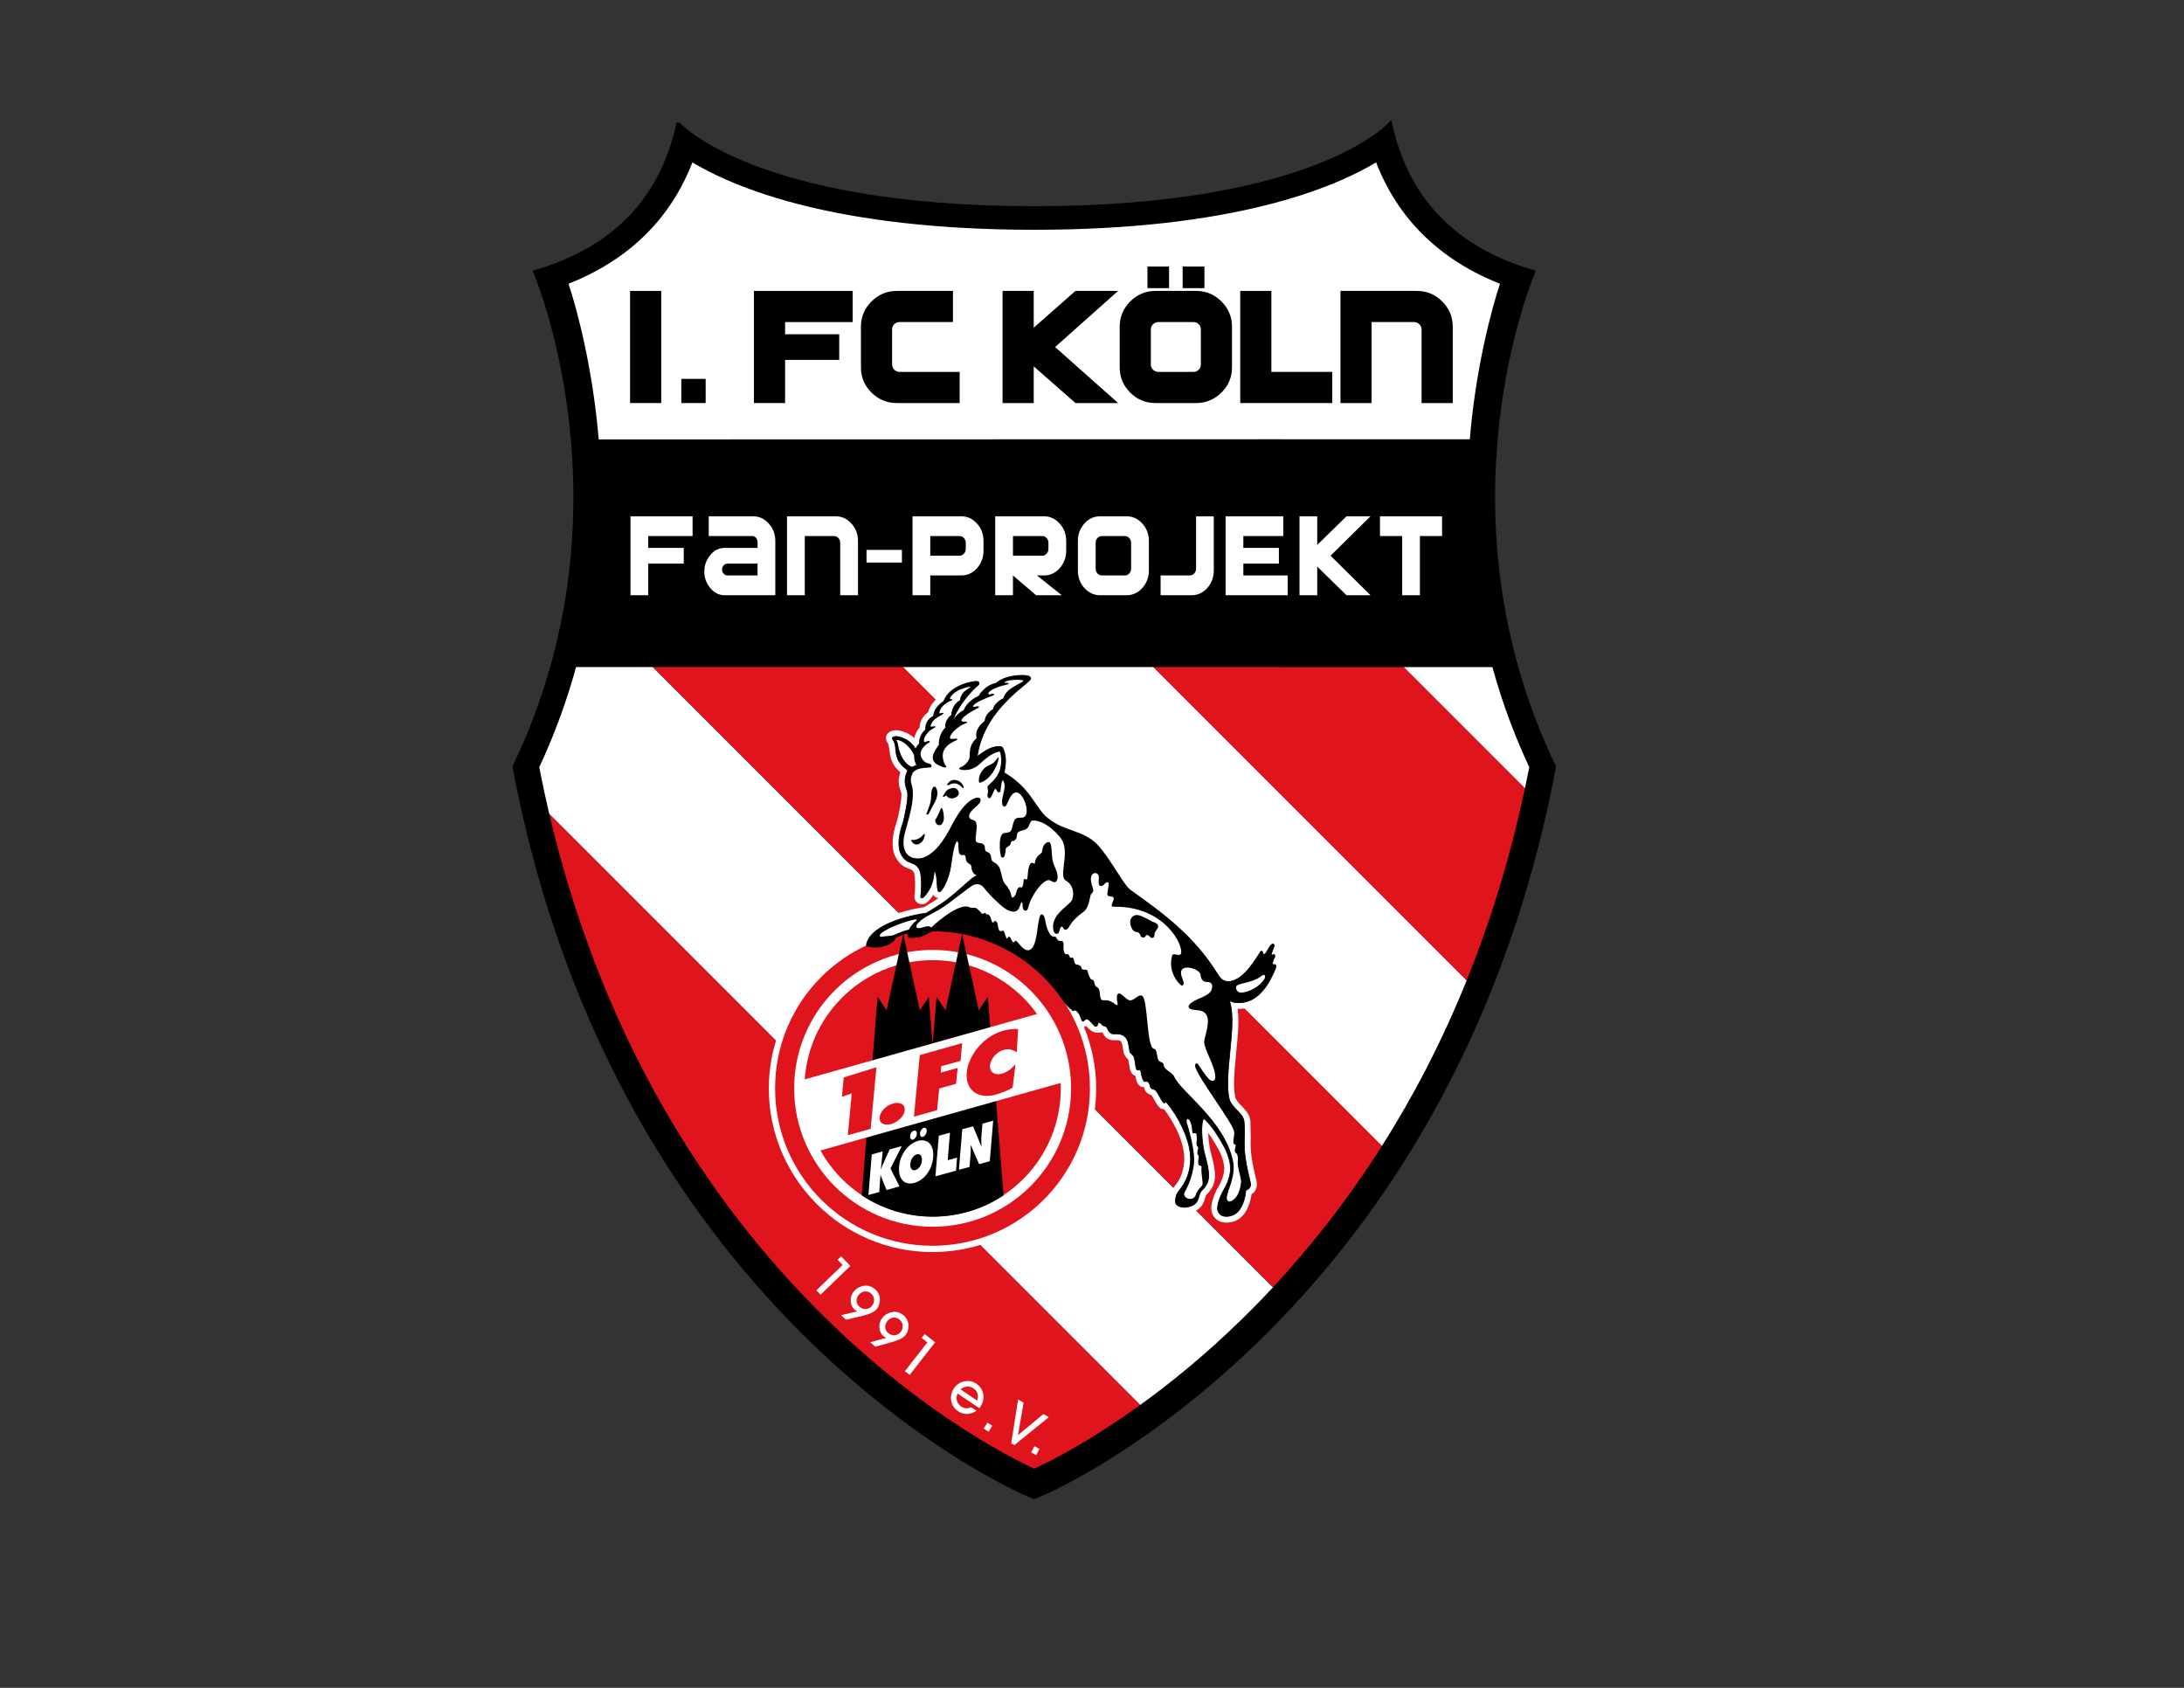 <?xml version="1.0" encoding="UTF-8" standalone="no"?>
<svg
   xmlns:dc="http://purl.org/dc/elements/1.1/"
   xmlns:cc="http://creativecommons.org/ns#"
   xmlns:rdf="http://www.w3.org/1999/02/22-rdf-syntax-ns#"
   xmlns:svg="http://www.w3.org/2000/svg"
   xmlns="http://www.w3.org/2000/svg"
   xmlns:sodipodi="http://sodipodi.sourceforge.net/DTD/sodipodi-0.dtd"
   xmlns:inkscape="http://www.inkscape.org/namespaces/inkscape"
   version="1.1"
   id="Layer_1"
   x="0px"
   y="0px"
   width="792px"
   height="612px"
   viewBox="0 0 792 612"
   enable-background="new 0 0 792 612"
   xml:space="preserve"
   sodipodi:docname="1fckolnfan.svg"
   inkscape:version="1.0.1 (3bc2e813f5, 2020-09-07)"><rect x="0" y="0" width="792" height="612" fill="#333333" stroke="none"/><defs
   id="defs171" /><sodipodi:namedview
   pagecolor="#ffffff"
   bordercolor="#666666"
   borderopacity="1"
   objecttolerance="10"
   gridtolerance="10"
   guidetolerance="10"
   inkscape:pageopacity="0"
   inkscape:pageshadow="2"
   inkscape:window-width="1920"
   inkscape:window-height="1017"
   id="namedview169"
   showgrid="false"
   inkscape:zoom="1.3358586"
   inkscape:cx="396"
   inkscape:cy="306"
   inkscape:window-x="-8"
   inkscape:window-y="-8"
   inkscape:window-maximized="1"
   inkscape:current-layer="Layer_1" />


















































































<g
   id="g258"
   transform="matrix(2.331,0,0,2.331,-543.881,-420.74)"><path
     d="m 394.224,212.894 c 43.715,0 55.367,-13.062 55.367,-13.062 2.597,11.75 10.008,19.412 22.234,22.993 0,0 -15.971,37.022 3.239,76.952 -16.3,86.559 -80.083,113.555 -80.841,113.555 -0.757,0 -64.54,-26.996 -80.84,-113.555 19.212,-39.93 3.238,-76.952 3.238,-76.952 12.227,-3.581 19.637,-11.243 22.234,-22.993 10e-4,0 11.654,13.062 55.369,13.062"
     id="path2" /><path
     fill="none"
     stroke="#000000"
     stroke-width="0.648"
     stroke-miterlimit="3.864"
     d="m 394.224,212.894 c 43.715,0 55.367,-13.062 55.367,-13.062 2.597,11.75 10.008,19.412 22.234,22.993 0,0 -15.971,37.022 3.239,76.952 -16.3,86.559 -80.083,113.555 -80.841,113.555 -0.757,0 -64.54,-26.996 -80.84,-113.555 19.212,-39.93 3.238,-76.952 3.238,-76.952 12.227,-3.581 19.637,-11.243 22.234,-22.993 10e-4,0 11.654,13.062 55.369,13.062 z"
     id="path4" /><path
     fill="#df141d"
     d="m 394.224,408.949 c -0.389,-0.178 -0.862,-0.398 -1.402,-0.666 -1.775,-0.869 -4.293,-2.21 -7.338,-4.074 -6.145,-3.764 -14.474,-9.683 -23.293,-18.25 C 345.769,370 327.623,344.813 318.767,307.078 l 91.953,91.955 c -2.832,2.045 -5.448,3.762 -7.756,5.176 -3.045,1.864 -5.561,3.205 -7.334,4.074 -0.543,0.268 -1.014,0.488 -1.406,0.666"
     id="path6" /><path
     fill="#ffffff"
     d="m 318.767,307.078 c -0.555,-2.362 -1.072,-4.775 -1.549,-7.235 4.061,-8.716 6.527,-17.278 7.891,-25.365 l 106.26,106.261 c -1.717,1.84 -3.424,3.58 -5.111,5.221 -5.506,5.354 -10.822,9.67 -15.537,13.074 z"
     id="path8" /><path
     fill="#df141d"
     d="m 325.108,274.478 c 2.713,-16.089 1.063,-30.28 -1.063,-40.002 l 124.271,124.271 c -5.421,8.553 -11.222,15.838 -16.949,21.992 z"
     id="path10" /><path
     fill="#ffffff"
     d="m 324.046,234.476 c -0.907,-4.151 -1.9,-7.487 -2.677,-9.81 7.778,-3.012 13.603,-7.854 17.333,-14.474 l 122.799,122.801 c -3.889,9.639 -8.389,18.191 -13.184,25.753 z"
     id="path12" /><path
     fill="#df141d"
     d="m 338.702,210.192 c 0.829,-1.474 1.555,-3.034 2.175,-4.679 6.094,3.713 18.771,9.055 42.431,10.341 l 87.257,87.259 c -2.323,10.955 -5.428,20.891 -9.063,29.88 z"
     id="path14" /><path
     fill="#ffffff"
     d="m 383.308,215.854 c 3.407,0.187 7.041,0.288 10.916,0.288 10.487,0 19.209,-0.74 26.424,-1.885 l 41.293,41.292 c -0.229,12.925 1.861,28.355 9.293,44.293 -0.213,1.101 -0.438,2.19 -0.669,3.271 z"
     id="path16" /><path
     fill="#e43e30"
     d="m 420.647,214.258 c 13.982,-2.217 22.329,-5.942 26.924,-8.744 3.408,9.052 10,15.471 19.51,19.152 -1.839,5.495 -4.889,16.676 -5.141,30.884 z"
     id="path18" /><path
     fill="#ffffff"
     d="m 467.081,224.443 c -1.535,4.582 -3.91,13.765 -4.8,24.715 0.915,-0.008 -42.567,-0.015 -136.11,0.016 -0.895,-10.975 -3.271,-20.152 -4.802,-24.73 9.509,-3.685 16.101,-10.102 19.508,-19.158 6.971,4.249 22.563,10.63 53.347,10.63 30.787,0 46.381,-6.381 53.348,-10.63 3.407,9.056 9.999,15.473 19.509,19.157"
     id="path20" /><path
     fill="none"
     stroke="#000000"
     stroke-width="0.648"
     stroke-miterlimit="3.864"
     d="m 467.081,224.443 c -1.535,4.582 -3.91,13.765 -4.8,24.715 0.915,-0.008 -42.567,-0.015 -136.11,0.016 -0.895,-10.975 -3.271,-20.152 -4.802,-24.73 9.509,-3.685 16.101,-10.102 19.508,-19.158 6.971,4.249 22.563,10.63 53.347,10.63 30.787,0 46.381,-6.381 53.348,-10.63 3.407,9.056 9.999,15.473 19.509,19.157 z"
     id="path22" /><path
     d="m 321.888,284.256 c 2.181,-14.38 4.975,-23.637 4.283,-35.076 87.781,0 135.168,-0.011 136.11,-0.021 -0.695,11.45 1.451,20.723 3.636,35.123 14.992,-0.014 -32.87,-0.026 -144.029,-0.026"
     id="path24" /><line
     fill="none"
     stroke="#000000"
     stroke-width="4.848"
     stroke-miterlimit="3.864"
     x1="333.771"
     y1="243.193"
     x2="333.771"
     y2="225.75"
     id="line26" /><line
     fill="none"
     stroke="#000000"
     stroke-width="3.787"
     stroke-miterlimit="3.864"
     x1="341.211"
     y1="243.193"
     x2="341.211"
     y2="239.434"
     id="line28" /><polygon
     fill-rule="evenodd"
     clip-rule="evenodd"
     points="355.464,232.489 363.882,232.489 363.882,236.479 355.464,236.479 355.464,243.193 350.616,243.193 350.616,225.75 365.979,225.75 365.979,230.596 355.464,230.596 "
     id="polygon30" /><path
     fill-rule="evenodd"
     clip-rule="evenodd"
     d="m 382.624,243.193 h -9.775 c -1.531,0 -2.852,-0.543 -3.947,-1.629 -1.093,-1.092 -1.639,-2.401 -1.639,-3.93 v -6.313 c 0,-1.519 0.546,-2.832 1.639,-3.931 1.096,-1.094 2.416,-1.641 3.947,-1.641 h 8.729 v 4.846 h -8.31 c -0.318,0 -0.594,0.111 -0.818,0.333 -0.227,0.222 -0.34,0.491 -0.34,0.81 v 5.453 c 0,0.164 0.029,0.316 0.093,0.455 0.063,0.138 0.144,0.26 0.247,0.363 0.101,0.102 0.221,0.184 0.362,0.244 0.142,0.062 0.291,0.094 0.456,0.094 h 9.355 v 4.846 z"
     id="path32" /><polygon
     fill-rule="evenodd"
     clip-rule="evenodd"
     points="394.144,237.486 394.144,243.193 389.296,243.193 389.296,225.75 394.144,225.75 394.144,231.469 400.639,225.75 407.272,225.75 397.472,234.479 407.272,243.193 400.639,243.193 "
     id="polygon34" /><path
     fill-rule="evenodd"
     clip-rule="evenodd"
     d="m 424.989,237.635 c 0,1.528 -0.546,2.838 -1.643,3.93 -1.101,1.086 -2.414,1.629 -3.937,1.629 h -6.319 c -1.535,0 -2.848,-0.543 -3.941,-1.629 -1.086,-1.092 -1.631,-2.401 -1.631,-3.93 v -6.313 c 0,-1.519 0.545,-2.832 1.631,-3.931 1.094,-1.094 2.406,-1.641 3.941,-1.641 h 6.319 c 1.53,0 2.845,0.547 3.937,1.641 1.097,1.089 1.643,2.402 1.643,3.931 z"
     id="path36" /><path
     fill-rule="evenodd"
     clip-rule="evenodd"
     fill="#ffffff"
     d="m 420.142,237.191 v -5.453 c 0,-0.318 -0.109,-0.588 -0.333,-0.81 -0.22,-0.222 -0.491,-0.333 -0.812,-0.333 h -5.473 c -0.32,0 -0.592,0.111 -0.818,0.333 -0.225,0.222 -0.342,0.491 -0.342,0.81 v 5.453 c 0,0.164 0.034,0.316 0.094,0.455 0.063,0.138 0.145,0.26 0.248,0.363 0.102,0.102 0.225,0.184 0.363,0.244 0.139,0.062 0.291,0.094 0.455,0.094 h 5.473 c 0.32,0 0.592,-0.114 0.812,-0.338 0.223,-0.227 0.333,-0.499 0.333,-0.818"
     id="path38" /><line
     fill="none"
     stroke="#000000"
     stroke-width="3.384"
     stroke-miterlimit="3.864"
     x1="419.007"
     y1="225.32"
     x2="419.007"
     y2="221.961"
     id="line40" /><line
     fill="none"
     stroke="#000000"
     stroke-width="3.358"
     stroke-miterlimit="3.864"
     x1="413.517"
     y1="225.32"
     x2="413.517"
     y2="221.961"
     id="line42" /><polygon
     fill-rule="evenodd"
     clip-rule="evenodd"
     points="426.27,225.75 431.115,225.75 431.115,238.348 440.583,238.348 440.583,243.193 426.27,243.193 "
     id="polygon44" /><path
     fill-rule="evenodd"
     clip-rule="evenodd"
     d="m 459.333,243.193 h -4.85 v -11.45 c 0,-0.147 -0.029,-0.291 -0.088,-0.433 -0.063,-0.139 -0.148,-0.264 -0.256,-0.369 -0.107,-0.107 -0.229,-0.191 -0.369,-0.254 -0.139,-0.061 -0.282,-0.092 -0.43,-0.092 h -6.631 v 12.598 h -4.845 V 225.75 h 11.889 c 1.53,0 2.843,0.547 3.938,1.641 1.093,1.089 1.641,2.402 1.641,3.931 v 11.871 z"
     id="path46" /><polygon
     fill-rule="evenodd"
     clip-rule="evenodd"
     fill="#ffffff"
     points="334.171,265.725 339.696,265.725 339.696,268.17 334.171,268.17 334.171,273.086 331.409,273.086 331.409,260.809 341.071,260.809 341.071,263.881 334.171,263.881 "
     id="polygon48" /><path
     fill-rule="evenodd"
     clip-rule="evenodd"
     fill="#ffffff"
     d="m 353.94,273.086 h -7.872 c -0.876,0 -1.62,-0.369 -2.237,-1.107 -0.625,-0.749 -0.935,-1.611 -0.935,-2.579 0,-0.96 0.31,-1.813 0.935,-2.562 0.617,-0.742 1.361,-1.113 2.237,-1.113 h 5.111 v -0.926 c 0,-0.127 -0.021,-0.245 -0.067,-0.354 -0.045,-0.112 -0.105,-0.209 -0.178,-0.293 -0.076,-0.085 -0.164,-0.147 -0.266,-0.198 -0.102,-0.047 -0.211,-0.072 -0.324,-0.072 h -6.758 v -3.072 h 6.903 c 0.946,0 1.757,0.378 2.436,1.135 0.679,0.748 1.015,1.646 1.015,2.697 z"
     id="path50" /><path
     fill-rule="evenodd"
     clip-rule="evenodd"
     d="m 351.18,270.009 v -1.839 h -4.7 c -0.219,0 -0.416,0.094 -0.582,0.279 -0.162,0.179 -0.242,0.39 -0.242,0.637 0,0.246 0.08,0.459 0.242,0.644 0.166,0.187 0.363,0.279 0.582,0.279 z"
     id="path52" /><path
     fill-rule="evenodd"
     clip-rule="evenodd"
     fill="#ffffff"
     d="m 366.803,273.086 h -2.761 v -8.133 c 0,-0.296 -0.092,-0.547 -0.286,-0.756 -0.192,-0.209 -0.417,-0.316 -0.683,-0.316 h -4.551 v 9.205 h -2.759 v -12.277 h 7.591 c 0.945,0 1.76,0.378 2.434,1.135 0.68,0.748 1.015,1.646 1.015,2.697 z"
     id="path54" /><path
     fill-rule="evenodd"
     clip-rule="evenodd"
     fill="#ffffff"
     d="m 386.331,266.174 c 0,1.041 -0.338,1.945 -1.014,2.713 -0.678,0.749 -1.486,1.122 -2.434,1.122 h -4.834 v 3.077 h -2.76 v -12.277 h 7.592 c 0.944,0 1.758,0.378 2.436,1.133 0.676,0.748 1.014,1.646 1.014,2.697 z"
     id="path56" /><path
     fill-rule="evenodd"
     clip-rule="evenodd"
     d="m 383.573,265.869 v -0.921 c 0,-0.291 -0.098,-0.544 -0.287,-0.751 -0.193,-0.209 -0.422,-0.316 -0.684,-0.316 h -4.553 v 3.056 h 4.553 c 0.262,0 0.49,-0.103 0.684,-0.312 0.19,-0.209 0.287,-0.46 0.287,-0.756"
     id="path58" /><path
     fill-rule="evenodd"
     clip-rule="evenodd"
     fill="#ffffff"
     d="m 399.194,266.174 c 0,1.041 -0.338,1.945 -1.015,2.713 -0.677,0.749 -1.486,1.122 -2.433,1.122 h -1.107 l 3.863,3.077 h -3.996 l -3.594,-3.077 v 3.077 h -2.76 v -12.277 h 7.591 c 0.944,0 1.759,0.378 2.436,1.133 0.677,0.748 1.015,1.646 1.015,2.697 z"
     id="path60" /><path
     fill-rule="evenodd"
     clip-rule="evenodd"
     d="m 396.432,265.869 v -0.921 c 0,-0.291 -0.093,-0.544 -0.286,-0.751 -0.189,-0.209 -0.418,-0.316 -0.684,-0.316 h -4.549 v 3.056 h 4.549 c 0.266,0 0.494,-0.103 0.684,-0.312 0.193,-0.209 0.286,-0.46 0.286,-0.756"
     id="path62" /><path
     fill-rule="evenodd"
     clip-rule="evenodd"
     fill="#ffffff"
     d="m 412.058,269.244 c 0,1.043 -0.338,1.95 -1.018,2.715 -0.674,0.749 -1.488,1.127 -2.433,1.127 h -4.142 c -0.953,0 -1.768,-0.378 -2.446,-1.127 -0.668,-0.742 -1.003,-1.648 -1.003,-2.715 v -4.604 c 0,-1.055 0.335,-1.955 1.003,-2.697 0.673,-0.757 1.487,-1.135 2.446,-1.135 h 4.142 c 0.944,0 1.759,0.378 2.433,1.135 0.68,0.748 1.018,1.646 1.018,2.697 z"
     id="path64" /><path
     fill-rule="evenodd"
     clip-rule="evenodd"
     d="m 409.295,268.936 v -3.985 c 0,-0.293 -0.093,-0.546 -0.284,-0.753 -0.192,-0.209 -0.42,-0.316 -0.686,-0.316 h -3.579 c -0.27,0 -0.499,0.107 -0.693,0.316 -0.184,0.203 -0.276,0.453 -0.276,0.753 v 3.985 c 0,0.304 0.093,0.559 0.276,0.762 0.194,0.209 0.424,0.312 0.693,0.312 h 3.579 c 0.266,0 0.493,-0.103 0.686,-0.312 0.191,-0.21 0.284,-0.466 0.284,-0.762"
     id="path66" /><path
     fill-rule="evenodd"
     clip-rule="evenodd"
     fill="#ffffff"
     d="m 422.157,269.244 c 0,1.043 -0.337,1.95 -1.012,2.715 -0.675,0.749 -1.484,1.127 -2.43,1.127 h -4.832 v -3.077 h 4.555 c 0.257,0 0.48,-0.103 0.674,-0.313 0.189,-0.207 0.287,-0.466 0.287,-0.764 v -8.123 h 2.758 z"
     id="path68" /><polygon
     fill-rule="evenodd"
     clip-rule="evenodd"
     fill="#ffffff"
     points="423.997,260.809 432.967,260.809 432.967,263.881 426.755,263.881 426.755,265.725 432.284,265.725 432.284,268.17 426.755,268.17 426.755,270.009 433.658,270.009 433.658,273.086 423.997,273.086 "
     id="polygon70" /><polygon
     fill-rule="evenodd"
     clip-rule="evenodd"
     fill="#ffffff"
     points="438.247,268.637 438.247,273.086 435.489,273.086 435.489,260.809 438.247,260.809 438.247,265.258 442.804,260.809 446.534,260.809 440.321,266.941 446.534,273.086 442.804,273.086 "
     id="polygon72" /><polygon
     fill-rule="evenodd"
     clip-rule="evenodd"
     fill="#ffffff"
     points="454.22,273.086 451.461,273.086 451.461,263.881 448.01,263.881 448.01,260.809 457.67,260.809 457.67,263.881 454.22,263.881 "
     id="polygon74" /><polygon
     fill-rule="evenodd"
     clip-rule="evenodd"
     fill="#ffffff"
     points="364.419,377.265 363.638,376.455 364.184,375.926 365.62,377.412 360.985,381.891 360.329,381.21 "
     id="polygon76" /><path
     fill-rule="evenodd"
     clip-rule="evenodd"
     fill="#ffffff"
     d="m 364.929,385.792 -0.768,-0.712 2.56,-0.602 c -0.093,-0.036 -0.173,-0.074 -0.249,-0.118 -0.072,-0.042 -0.135,-0.091 -0.189,-0.14 -0.412,-0.383 -0.615,-0.865 -0.615,-1.446 -0.005,-0.579 0.197,-1.087 0.606,-1.522 0.138,-0.146 0.296,-0.273 0.478,-0.384 0.176,-0.114 0.376,-0.202 0.592,-0.27 0.391,-0.131 0.773,-0.151 1.148,-0.067 0.376,0.084 0.715,0.268 1.018,0.548 0.223,0.207 0.392,0.441 0.512,0.704 0.118,0.262 0.182,0.545 0.186,0.844 0.006,0.302 -0.039,0.59 -0.137,0.865 -0.098,0.275 -0.238,0.514 -0.426,0.715 -0.376,0.402 -1.109,0.733 -2.193,0.988 l -0.04,0.011 z"
     id="path78" /><path
     fill-rule="evenodd"
     clip-rule="evenodd"
     fill="#df141d"
     d="m 368.901,383.711 c 0.27,-0.289 0.406,-0.627 0.404,-1.004 -0.002,-0.379 -0.139,-0.695 -0.409,-0.944 -0.295,-0.274 -0.62,-0.407 -0.97,-0.39 -0.35,0.014 -0.666,0.174 -0.949,0.48 -0.271,0.291 -0.404,0.611 -0.396,0.967 0.005,0.355 0.148,0.665 0.431,0.926 0.278,0.26 0.599,0.387 0.966,0.378 0.367,-0.009 0.674,-0.147 0.923,-0.413"
     id="path80" /><polygon
     fill-rule="evenodd"
     clip-rule="evenodd"
     fill="#ffffff"
     points="377.597,389.31 376.712,388.617 377.18,388.02 378.808,389.291 374.843,394.37 374.097,393.791 "
     id="polygon82" /><path
     fill-rule="evenodd"
     clip-rule="evenodd"
     fill="#ffffff"
     d="m 369.487,389.976 -0.789,-0.688 2.539,-0.689 c -0.098,-0.031 -0.182,-0.067 -0.253,-0.109 -0.073,-0.04 -0.14,-0.085 -0.194,-0.134 -0.426,-0.368 -0.649,-0.845 -0.668,-1.422 -0.021,-0.578 0.162,-1.096 0.555,-1.544 0.131,-0.151 0.287,-0.284 0.459,-0.403 0.178,-0.115 0.371,-0.213 0.586,-0.289 0.387,-0.141 0.768,-0.177 1.148,-0.105 0.375,0.07 0.721,0.243 1.033,0.514 0.227,0.197 0.408,0.426 0.535,0.685 0.127,0.257 0.2,0.536 0.215,0.837 0.018,0.3 -0.017,0.588 -0.105,0.867 -0.088,0.28 -0.224,0.522 -0.4,0.729 -0.363,0.417 -1.084,0.771 -2.155,1.064 l -0.042,0.013 z"
     id="path84" /><path
     fill-rule="evenodd"
     clip-rule="evenodd"
     fill="#df141d"
     d="m 373.388,387.756 c 0.26,-0.3 0.385,-0.64 0.367,-1.018 -0.015,-0.379 -0.16,-0.689 -0.438,-0.93 -0.306,-0.266 -0.632,-0.385 -0.981,-0.355 -0.352,0.027 -0.659,0.197 -0.936,0.512 -0.26,0.302 -0.381,0.627 -0.362,0.98 0.019,0.354 0.173,0.66 0.462,0.91 0.287,0.25 0.615,0.363 0.98,0.343 0.369,-0.018 0.667,-0.169 0.908,-0.442"
     id="path86" /><rect
     x="386.54"
     y="401.659"
     transform="matrix(0.848,0.531,-0.531,0.848,272.434,-144.059)"
     fill-rule="evenodd"
     clip-rule="evenodd"
     fill="#ffffff"
     width="0.891"
     height="1.088"
     id="rect88" /><polygon
     fill-rule="evenodd"
     clip-rule="evenodd"
     fill="#ffffff"
     points="391.712,398.191 392.569,398.687 391.7,403.73 395.639,400.458 396.487,400.947 391.122,405.291 390.642,405.018 "
     id="polygon90" /><rect
     x="393.982"
     y="405.942"
     transform="matrix(0.882,0.47,-0.47,0.882,237.549,-137.75)"
     fill-rule="evenodd"
     clip-rule="evenodd"
     fill="#ffffff"
     width="0.889"
     height="1.085"
     id="rect92" /><path
     fill-rule="evenodd"
     clip-rule="evenodd"
     fill="#ffffff"
     d="m 382.3,397.264 c -0.169,0.377 -0.199,0.754 -0.098,1.125 0.102,0.376 0.32,0.676 0.654,0.9 0.24,0.163 0.498,0.252 0.771,0.269 0.273,0.019 0.542,-0.038 0.801,-0.171 l 0.82,0.555 c -0.486,0.32 -0.98,0.489 -1.471,0.5 -0.496,0.012 -0.965,-0.131 -1.407,-0.431 -0.298,-0.2 -0.536,-0.437 -0.713,-0.708 -0.173,-0.272 -0.293,-0.58 -0.35,-0.928 -0.056,-0.323 -0.047,-0.654 0.024,-0.989 0.068,-0.333 0.197,-0.637 0.383,-0.913 0.191,-0.283 0.419,-0.517 0.681,-0.698 0.266,-0.181 0.557,-0.308 0.882,-0.386 0.35,-0.084 0.689,-0.098 1.016,-0.038 0.325,0.06 0.637,0.19 0.937,0.39 0.356,0.24 0.628,0.543 0.822,0.914 0.192,0.371 0.291,0.771 0.287,1.199 -0.007,0.262 -0.056,0.521 -0.144,0.778 -0.093,0.257 -0.234,0.527 -0.424,0.808 l -0.076,0.113 z"
     id="path94" /><path
     fill-rule="evenodd"
     clip-rule="evenodd"
     fill="#df141d"
     d="m 385.341,398.361 c 0.135,-0.392 0.151,-0.754 0.053,-1.088 -0.104,-0.332 -0.307,-0.603 -0.616,-0.812 -0.319,-0.215 -0.656,-0.306 -1.019,-0.278 -0.358,0.029 -0.689,0.178 -0.996,0.441 z"
     id="path96" /><line
     fill="none"
     stroke="#ffffff"
     stroke-width="5.506"
     stroke-miterlimit="3.864"
     x1="370.884"
     y1="268"
     x2="370.884"
     y2="266.039"
     id="line98" /><path
     fill="#ffffff"
     d="m 432.458,329.93 c 0.016,-0.03 0.014,-0.047 0.032,-0.08 0.089,-0.192 0.149,-0.418 0.149,-0.654 0,-0.182 -0.035,-0.369 -0.124,-0.551 -0.049,-0.092 -0.129,-0.162 -0.198,-0.236 0.076,-0.217 0.186,-0.543 0.186,-0.543 0.029,-0.105 0.042,-0.211 0.042,-0.313 0,-0.382 -0.184,-0.74 -0.505,-0.964 -0.428,-0.293 -1.005,-0.284 -1.436,0.021 -0.332,0.216 -0.564,0.602 -0.784,0.992 -0.142,-0.15 -0.286,-0.249 -0.586,-0.174 -0.378,0.093 -0.329,0.163 -0.637,0.607 -1.089,1.586 -2.532,4.085 -4.2,4.17 -0.354,-0.043 -0.469,-0.148 -0.902,-0.827 -3.598,-5.733 -8.02,-9.128 -13.875,-13.298 -0.342,-0.291 -1.084,-1.448 -1.804,-2.566 -1.241,-1.932 -2.649,-4.124 -4.076,-5.125 -1.088,-0.785 -2.247,-1.205 -3.372,-1.609 -1.357,-0.489 -2.642,-0.951 -3.797,-2.052 -0.46,-0.451 -0.877,-1.059 -1.356,-1.761 -0.978,-1.428 -2.227,-3.172 -4.603,-4.711 0.059,-0.346 0.133,-0.814 0.133,-1.388 0,-0.702 -0.194,-1.803 -0.513,-2.388 -0.238,-0.446 -0.616,-0.703 -0.97,-0.79 -0.65,-0.158 -1.693,0.08 -2.396,0.395 1.389,-4.093 4.635,-6.796 6.326,-8.196 0.939,-0.776 1.475,-1.219 1.475,-1.82 0,-0.095 -0.011,-0.195 -0.041,-0.301 -0.244,-1.107 -1.471,-1.164 -1.996,-1.189 l -0.102,-0.007 c -0.715,-0.017 -3,0.063 -4.658,1.324 -0.486,0.129 -0.919,0.333 -1.311,0.578 -0.018,-0.067 -0.014,-0.144 -0.047,-0.211 -0.201,-0.433 -0.726,-0.854 -1.598,-0.744 -1.639,0.252 -2.563,0.677 -3.188,1.019 -0.039,0.023 -0.164,0.102 -0.164,0.102 -0.571,0.342 -1.499,0.936 -2.188,2.313 -0.652,0.484 -1.387,1.229 -1.666,2.348 -0.707,0.482 -1.287,1.303 -1.332,2.359 -0.434,0.516 -0.699,1.061 -0.822,1.632 -0.699,-0.612 -1.531,-1.029 -2.514,-1.194 l -0.071,-0.01 -0.071,-0.002 c -0.309,-0.006 -0.949,-0.018 -1.439,0.473 l -0.121,0.126 -0.076,0.158 c -0.074,0.167 -0.102,0.325 -0.102,0.472 0,0.393 0.211,0.696 0.293,0.823 l 0.057,0.08 c 0.014,0.031 0.17,0.802 0.17,0.802 l 0.101,0.843 c 0.263,1.394 0.856,2.12 1.62,2.767 -0.165,0.489 -0.258,0.942 -0.258,1.339 0,0.673 0.178,1.224 0.338,1.708 0,0 0.039,0.129 0.066,0.22 0.009,0.077 0.018,0.16 0.018,0.259 0,0.957 -0.371,2.817 -0.658,3.92 0,0.005 -0.113,0.365 -0.113,0.365 -0.215,0.673 -0.602,1.879 -0.602,3.211 0,0.481 0.049,0.977 0.178,1.471 0.25,0.839 0.898,1.843 1.799,2.276 0.033,0.013 0.506,0.203 0.506,0.203 0.451,0.171 0.59,0.224 0.785,0.533 0.164,0.26 0.232,1.091 0.232,1.959 0,0.644 -0.035,1.305 -0.101,1.771 l -0.011,0.062 v 0.071 c 0,0.466 0.297,0.896 0.738,1.071 0.381,0.154 0.957,0.131 1.43,-0.379 0.306,-0.314 0.571,-0.662 0.805,-1.034 0.06,0.093 0.076,0.218 0.161,0.291 l 0.042,0.038 0.042,0.029 c 0.165,0.114 0.358,0.156 0.548,0.171 -0.579,0.396 -1.29,0.842 -2.243,1.413 -5.491,0.864 -9.132,2.867 -9.817,5.316 -8.727,4.248 -14.354,13.16 -14.354,22.881 0,14.039 11.42,25.465 25.455,25.465 14.046,0 25.475,-11.426 25.475,-25.465 0,-3.326 -0.679,-6.55 -1.891,-9.546 0.088,-0.04 0.209,-0.099 0.326,-0.156 0.084,0.093 0.169,0.184 0.169,0.184 0.32,0.386 0.955,0.848 1.468,0.86 0.51,0.015 0.833,-0.053 0.833,-0.053 0,0 0.031,-0.009 0.059,-0.015 0.042,0.073 0.282,0.493 0.282,0.493 0.504,0.771 1.318,0.751 1.758,0.74 0.27,-0.008 0.463,-0.013 0.701,0.093 0.249,0.112 0.342,0.458 0.462,1.239 l 0.097,0.57 c 0.145,0.617 0.504,0.908 0.698,1.066 0,0 0.007,0.004 0.007,0.006 0.043,0.192 0.162,0.82 0.162,0.82 0.092,0.678 0.193,1.443 0.906,1.748 -0.017,-0.01 0.02,-0.01 0.068,-0.006 0.113,0.565 0.141,1.253 0.801,1.651 0.15,0.091 0.344,0.107 0.537,0.124 0.007,0.031 0.018,0.066 0.018,0.066 0.173,0.87 0.865,1.088 1.121,1.172 0,0 0.01,0.002 0.014,0.004 0.039,0.065 0.434,0.709 0.434,0.709 0.275,0.495 0.536,0.97 0.88,1.252 l 0.158,0.131 0.196,0.057 c 0.102,0.027 0.205,0.039 0.301,0.041 0.838,1.07 3.139,4.502 3.139,7.689 0,0.152 -0.007,0.302 -0.018,0.451 -0.147,2.17 -1.037,3.277 -1.623,4.01 -0.671,0.838 -0.701,1.821 -0.701,2.207 v 0.053 c 0.08,0.937 0.574,1.244 0.929,1.472 0.382,0.202 1.452,0.651 2.956,0.025 1.24,-0.519 1.504,-1.448 1.676,-2.062 0.081,-0.281 0.133,-0.456 0.223,-0.545 0.574,-0.557 1.244,-1.361 1.329,-2.672 0.007,-0.109 0.011,-0.219 0.011,-0.33 0,-1.105 -0.354,-2.5 -0.693,-3.738 -0.143,-0.528 -0.333,-1.766 -0.369,-2.898 0.483,0.673 0.891,1.346 1.131,1.759 l 0.122,0.204 c 0.321,0.545 1.239,2.102 1.239,3.621 0,0.166 -0.012,0.333 -0.037,0.498 -0.166,1.022 -0.488,1.61 -0.86,2.291 -0.388,0.707 -0.827,1.51 -1.067,2.801 -0.031,0.178 -0.046,0.353 -0.046,0.52 0,0.708 0.266,1.324 0.763,1.743 0.696,0.591 1.74,0.704 2.863,0.314 1.391,-0.502 2.346,-2.079 2.646,-4.222 0.176,-0.125 0.363,-0.26 0.363,-0.26 0.361,-0.404 0.457,-0.864 0.457,-1.252 0,-0.325 -0.068,-0.598 -0.105,-0.738 -0.742,-2.988 -0.873,-4.447 -0.873,-5.619 0,-0.318 0.01,-0.614 0.02,-0.914 l -0.049,-2.551 c -0.088,-0.783 -0.455,-1.377 -0.784,-1.706 -0.147,-0.173 -0.55,-0.63 -0.55,-0.63 -0.403,-0.414 -0.902,-0.922 -1.01,-1.375 -0.143,-0.586 -0.199,-1.318 -0.199,-2.135 0,-1.428 0.167,-3.119 0.329,-4.771 0.175,-1.777 0.347,-3.498 0.347,-5.021 0,-0.655 -0.047,-1.263 -0.123,-1.834 4.141,0.129 6.018,-4.135 6.659,-5.59 l 0.106,-0.245 c 0.119,-0.312 0.168,-0.577 0.168,-0.806 -0.002,-0.413 -0.164,-0.681 -0.338,-0.859"
     id="path100" /><path
     fill="#ffffff"
     d="m 382.206,315.324 c 0.058,-0.442 0.11,-0.742 0.16,-1.077 0.096,0.046 0.225,0.062 0.346,0.084 0.124,0.7 0.553,1.069 0.853,1.268 0,0.002 0.202,0.81 0.202,0.81 0.014,0.025 0.039,0.057 0.051,0.082 -0.271,0.22 -0.573,0.473 -0.957,0.814 l -0.57,0.508 c -0.521,0.464 -0.943,0.838 -1.365,1.188 0.634,-1.047 1.134,-2.557 1.28,-3.677"
     id="path102" /><path
     fill="#ffffff"
     d="m 427.037,353.158 c 0.013,0.008 0.021,0.027 0.029,0.038 0.028,0.032 0.108,0.122 0.108,0.122 z"
     id="path104" /><path
     fill="#df141d"
     d="m 353.908,349.793 c 0,-13.523 10.966,-24.488 24.479,-24.488 13.529,0 24.498,10.965 24.498,24.488 0,13.527 -10.969,24.486 -24.498,24.486 -13.513,0 -24.479,-10.959 -24.479,-24.486"
     id="path106" /><path
     fill="#ffffff"
     d="m 356.874,349.793 c 0,-11.891 9.648,-21.533 21.543,-21.533 11.887,0 21.536,9.643 21.536,21.533 0,11.89 -9.649,21.527 -21.536,21.527 -11.895,0 -21.543,-9.636 -21.543,-21.527"
     id="path108" /><path
     fill="#df141d"
     d="m 358.472,349.793 c 0,-11.014 8.934,-19.943 19.945,-19.943 11.006,0 19.939,8.93 19.939,19.943 0,11.016 -8.934,19.941 -19.939,19.941 -11.012,0 -19.945,-8.925 -19.945,-19.941"
     id="path110" /><path
     d="m 399.367,336.922 c -0.413,-0.426 -0.78,-1.002 -0.78,-1.002 -4.416,-6.396 -11.807,-10.611 -20.18,-10.611 l -0.047,0.058 c -0.322,0.063 -0.658,0.268 -1.121,0.528 -0.742,0.391 -1.529,0.416 -2.299,0.456 -0.616,-0.04 -0.186,-0.804 -0.561,-0.677 -0.439,0.12 -1.396,0.449 -1.813,0.713 -0.037,0.947 -2.905,1.936 -4.451,1.188 0.182,-2.27 3.947,-4.236 9.342,-5.051 3.363,-2.004 3.838,-2.528 6.052,-4.489 0.993,-0.884 1.451,-1.244 1.771,-1.31 0.144,-0.061 0.044,-0.147 -0.07,-0.154 -0.306,-0.126 -0.446,-0.337 -0.558,-0.578 -0.178,-0.373 -0.06,-0.813 -0.313,-1.047 -0.293,-0.203 -0.658,-0.353 -0.696,-0.842 -0.019,-0.248 -0.036,-0.645 -0.394,-0.675 -0.5,0.017 -0.682,0.124 -0.74,-0.905 -0.021,-0.451 -0.01,-1.176 -0.243,-1.195 -0.337,-0.033 -0.669,1.097 -1.03,3.869 -0.266,2.019 -1.464,4.303 -1.881,4.012 -0.398,-0.348 -0.063,-2.432 -0.674,-3.357 -0.094,-0.168 0.197,2.283 -1.65,4.17 -0.256,0.275 -0.477,0.115 -0.473,-0.026 0.072,-0.511 0.316,-3.476 -0.273,-4.382 -0.465,-0.744 -0.965,-0.782 -1.695,-1.101 -0.604,-0.289 -1.102,-1.054 -1.274,-1.639 -0.489,-1.896 0.371,-3.911 0.536,-4.557 0.164,-0.624 0.826,-3.439 0.662,-4.614 -0.271,-0.894 -0.68,-1.705 -0.089,-3.089 0.089,-0.146 0.159,-0.251 0.042,-0.373 -0.886,-0.679 -1.475,-1.215 -1.725,-2.558 -0.148,-0.793 -0.025,-1.146 -0.328,-1.828 -0.102,-0.274 -0.343,-0.431 -0.258,-0.609 0.186,-0.19 0.469,-0.19 0.721,-0.186 1.465,0.244 2.345,1.064 2.897,1.959 0.189,-0.376 0.346,-0.605 0.611,-0.869 -0.06,-0.904 0.358,-1.592 0.962,-2.181 -0.104,-1.126 0.662,-1.812 1.205,-2.058 0.085,-0.962 0.66,-1.668 1.572,-2.307 0.619,-1.422 1.535,-1.881 2.072,-2.211 0.574,-0.313 1.388,-0.685 2.838,-0.906 0.625,-0.078 0.758,0.311 0.467,0.578 -0.943,0.759 -3.139,3.105 -4.032,5.703 0.284,-0.502 0.968,-1.361 1.819,-1.765 0.481,-1.253 1.645,-1.897 2.354,-2.243 0.409,-0.753 1.318,-1.702 2.639,-1.982 1.482,-1.27 3.898,-1.238 4.193,-1.231 0.492,0.025 1.107,0.019 1.207,0.468 0.172,0.646 -7.184,4.433 -8.313,12.064 -0.041,0.339 1.805,-1.742 3.734,-1.426 0.107,0.047 0.191,0.127 0.242,0.236 0.898,1.941 0.045,3.724 0.262,3.854 3.816,2.243 4.645,5.082 6.287,6.687 2.313,2.205 5.02,2.121 7.284,3.754 2.156,1.52 4.62,6.633 5.874,7.689 5.422,3.863 9.994,7.248 13.616,13.025 0.483,0.756 0.782,1.207 1.712,1.291 2.022,-0.053 3.687,-2.444 5.033,-4.623 0.078,-0.113 0.172,-0.145 0.254,-0.082 0.16,0.125 0.071,0.445 0.24,0.467 0.443,0.061 0.814,-1.257 1.266,-1.548 0.177,-0.127 0.446,-0.017 0.385,0.21 -0.133,0.502 -0.446,1.089 -0.47,1.473 0,0.093 0.085,0.072 0.131,0.01 0.085,-0.096 0.198,-0.133 0.291,-0.115 0.19,0.042 0.171,0.287 0.118,0.404 -0.166,0.311 -0.311,0.627 -0.331,0.989 -0.009,0.31 0.238,0.087 0.384,0.173 0.209,0.097 0.166,0.344 0.055,0.641 -0.563,1.248 -2.292,5.818 -6.404,5.229 -0.525,-0.094 -0.795,-0.475 -0.637,0.113 1.051,3.541 -1.021,11.23 -0.141,14.89 0.252,1.046 1.439,1.894 1.807,2.439 0.215,0.207 0.462,0.644 0.517,1.13 0.276,3.123 -0.517,3.418 0.926,9.238 0.122,0.477 0.11,0.827 -0.14,1.105 -0.257,0.295 -0.451,0.166 -0.531,0.445 -0.186,1.874 -0.959,3.356 -2.063,3.757 -1.523,0.529 -2.52,-0.189 -2.298,-1.476 0.431,-2.324 1.548,-2.767 1.937,-5.131 0.291,-2.001 -0.92,-4.059 -1.332,-4.76 -0.381,-0.641 -1.352,-2.387 -2.553,-3.498 -0.158,-0.195 -0.287,-0.146 -0.344,0.02 -0.458,1.446 0.023,4.409 0.229,5.172 0.335,1.23 0.726,2.744 0.649,3.746 -0.063,0.982 -0.564,1.581 -1.031,2.034 -0.713,0.69 -0.26,1.848 -1.6,2.406 -0.979,0.409 -1.705,0.233 -2.037,0.06 -0.309,-0.194 -0.456,-0.281 -0.492,-0.658 -0.002,-0.449 0.049,-1.096 0.487,-1.646 0.718,-0.895 1.671,-2.162 1.835,-4.547 0.316,-4.32 -3.53,-9.244 -3.775,-9.301 -0.248,-0.056 -0.16,0.162 -0.354,0.105 -0.382,-0.313 -0.838,-1.477 -1.244,-1.911 -0.219,-0.304 -0.771,-0.173 -0.859,-0.607 -0.045,-0.333 -0.183,-0.671 -0.452,-0.813 -0.177,-0.104 -0.308,0.076 -0.468,-0.014 -0.471,-0.366 -0.49,-1.688 -0.646,-1.773 -0.165,-0.07 -0.321,0.063 -0.442,0 -0.342,-0.146 -0.258,-1.254 -0.536,-2.041 -0.126,-0.412 -0.544,-0.398 -0.661,-0.894 -0.185,-0.898 -0.157,-2.069 -1.127,-2.512 -0.987,-0.433 -1.619,0.161 -2.088,-0.552 -0.253,-0.309 -0.209,-0.813 -0.852,-0.88 -0.34,-0.17 -0.477,-0.585 -0.783,-0.491 -0.166,0.047 -0.027,0.371 -0.368,0.586 -0.46,0.031 -0.922,-1.21 -1.559,-1.157 -0.213,0.08 -0.293,0.322 -0.531,0.337 -0.276,0.011 -0.302,-1.389 -1.196,-1.727 -0.162,-0.062 -0.281,0.234 -0.419,0.037 0.003,10e-4 -0.364,-0.278 -0.792,-0.727"
     id="path112" /><path
     fill="none"
     stroke="#000000"
     stroke-width="0.112"
     d="m 399.367,336.922 c -0.413,-0.426 -0.78,-1.002 -0.78,-1.002 -4.416,-6.396 -11.807,-10.611 -20.18,-10.611 l -0.047,0.058 c -0.322,0.063 -0.658,0.268 -1.121,0.528 -0.742,0.391 -1.529,0.416 -2.299,0.456 -0.616,-0.04 -0.186,-0.804 -0.561,-0.677 -0.439,0.12 -1.396,0.449 -1.813,0.713 -0.037,0.947 -2.905,1.936 -4.451,1.188 0.182,-2.27 3.947,-4.236 9.342,-5.051 3.363,-2.004 3.838,-2.528 6.052,-4.489 0.993,-0.884 1.451,-1.244 1.771,-1.31 0.144,-0.061 0.044,-0.147 -0.07,-0.154 -0.306,-0.126 -0.446,-0.337 -0.558,-0.578 -0.178,-0.373 -0.06,-0.813 -0.313,-1.047 -0.293,-0.203 -0.658,-0.353 -0.696,-0.842 -0.019,-0.248 -0.036,-0.645 -0.394,-0.675 -0.5,0.017 -0.682,0.124 -0.74,-0.905 -0.021,-0.451 -0.01,-1.176 -0.243,-1.195 -0.337,-0.033 -0.669,1.097 -1.03,3.869 -0.266,2.019 -1.464,4.303 -1.881,4.012 -0.398,-0.348 -0.063,-2.432 -0.674,-3.357 -0.094,-0.168 0.197,2.283 -1.65,4.17 -0.256,0.275 -0.477,0.115 -0.473,-0.026 0.072,-0.511 0.316,-3.476 -0.273,-4.382 -0.465,-0.744 -0.965,-0.782 -1.695,-1.101 -0.604,-0.289 -1.102,-1.054 -1.274,-1.639 -0.489,-1.896 0.371,-3.911 0.536,-4.557 0.164,-0.624 0.826,-3.439 0.662,-4.614 -0.271,-0.894 -0.68,-1.705 -0.089,-3.089 0.089,-0.146 0.159,-0.251 0.042,-0.373 -0.886,-0.679 -1.475,-1.215 -1.725,-2.558 -0.148,-0.793 -0.025,-1.146 -0.328,-1.828 -0.102,-0.274 -0.343,-0.431 -0.258,-0.609 0.186,-0.19 0.469,-0.19 0.721,-0.186 1.465,0.244 2.345,1.064 2.897,1.959 0.189,-0.376 0.346,-0.605 0.611,-0.869 -0.06,-0.904 0.358,-1.592 0.962,-2.181 -0.104,-1.126 0.662,-1.812 1.205,-2.058 0.085,-0.962 0.66,-1.668 1.572,-2.307 0.619,-1.422 1.535,-1.881 2.072,-2.211 0.574,-0.313 1.388,-0.685 2.838,-0.906 0.625,-0.078 0.758,0.311 0.467,0.578 -0.943,0.759 -3.139,3.105 -4.032,5.703 0.284,-0.502 0.968,-1.361 1.819,-1.765 0.481,-1.253 1.645,-1.897 2.354,-2.243 0.409,-0.753 1.318,-1.702 2.639,-1.982 1.482,-1.27 3.898,-1.238 4.193,-1.231 0.492,0.025 1.107,0.019 1.207,0.468 0.172,0.646 -7.184,4.433 -8.313,12.064 -0.041,0.339 1.805,-1.742 3.734,-1.426 0.107,0.047 0.191,0.127 0.242,0.236 0.898,1.941 0.045,3.724 0.262,3.854 3.816,2.243 4.645,5.082 6.287,6.687 2.313,2.205 5.02,2.121 7.284,3.754 2.156,1.52 4.62,6.633 5.874,7.689 5.422,3.863 9.994,7.248 13.616,13.025 0.483,0.756 0.782,1.207 1.712,1.291 2.022,-0.053 3.687,-2.444 5.033,-4.623 0.078,-0.113 0.172,-0.145 0.254,-0.082 0.16,0.125 0.071,0.445 0.24,0.467 0.443,0.061 0.814,-1.257 1.266,-1.548 0.177,-0.127 0.446,-0.017 0.385,0.21 -0.133,0.502 -0.446,1.089 -0.47,1.473 0,0.093 0.085,0.072 0.131,0.01 0.085,-0.096 0.198,-0.133 0.291,-0.115 0.19,0.042 0.171,0.287 0.118,0.404 -0.166,0.311 -0.311,0.627 -0.331,0.989 -0.009,0.31 0.238,0.087 0.384,0.173 0.209,0.097 0.166,0.344 0.055,0.641 -0.563,1.248 -2.292,5.818 -6.404,5.229 -0.525,-0.094 -0.795,-0.475 -0.637,0.113 1.051,3.541 -1.021,11.23 -0.141,14.89 0.252,1.046 1.439,1.894 1.807,2.439 0.215,0.207 0.462,0.644 0.517,1.13 0.276,3.123 -0.517,3.418 0.926,9.238 0.122,0.477 0.11,0.827 -0.14,1.105 -0.257,0.295 -0.451,0.166 -0.531,0.445 -0.186,1.874 -0.959,3.356 -2.063,3.757 -1.523,0.529 -2.52,-0.189 -2.298,-1.476 0.431,-2.324 1.548,-2.767 1.937,-5.131 0.291,-2.001 -0.92,-4.059 -1.332,-4.76 -0.381,-0.641 -1.352,-2.387 -2.553,-3.498 -0.158,-0.195 -0.287,-0.146 -0.344,0.02 -0.458,1.446 0.023,4.409 0.229,5.172 0.335,1.23 0.726,2.744 0.649,3.746 -0.063,0.982 -0.564,1.581 -1.031,2.034 -0.713,0.69 -0.26,1.848 -1.6,2.406 -0.979,0.409 -1.705,0.233 -2.037,0.06 -0.309,-0.194 -0.456,-0.281 -0.492,-0.658 -0.002,-0.449 0.049,-1.096 0.487,-1.646 0.718,-0.895 1.671,-2.162 1.835,-4.547 0.316,-4.32 -3.53,-9.244 -3.775,-9.301 -0.248,-0.056 -0.16,0.162 -0.354,0.105 -0.382,-0.313 -0.838,-1.477 -1.244,-1.911 -0.219,-0.304 -0.771,-0.173 -0.859,-0.607 -0.045,-0.333 -0.183,-0.671 -0.452,-0.813 -0.177,-0.104 -0.308,0.076 -0.468,-0.014 -0.471,-0.366 -0.49,-1.688 -0.646,-1.773 -0.165,-0.07 -0.321,0.063 -0.442,0 -0.342,-0.146 -0.258,-1.254 -0.536,-2.041 -0.126,-0.412 -0.544,-0.398 -0.661,-0.894 -0.185,-0.898 -0.157,-2.069 -1.127,-2.512 -0.987,-0.433 -1.619,0.161 -2.088,-0.552 -0.253,-0.309 -0.209,-0.813 -0.852,-0.88 -0.34,-0.17 -0.477,-0.585 -0.783,-0.491 -0.166,0.047 -0.027,0.371 -0.368,0.586 -0.46,0.031 -0.922,-1.21 -1.559,-1.157 -0.213,0.08 -0.293,0.322 -0.531,0.337 -0.276,0.011 -0.302,-1.389 -1.196,-1.727 -0.162,-0.062 -0.281,0.234 -0.419,0.037 0.003,10e-4 -0.364,-0.278 -0.792,-0.727 z"
     id="path114" /><path
     fill="#ffffff"
     d="m 377.736,294.387 c 0.386,-0.48 1.164,-0.701 1.13,-0.855 -0.067,-0.144 -0.355,-0.015 -0.571,0 -0.093,0.013 -0.213,-0.008 -0.2,-0.115 0.363,-1.276 1.611,-1.504 1.986,-1.909 0.045,-0.075 0,-0.075 -0.098,-0.133 -0.197,-0.009 -0.512,0.206 -0.512,0.019 0.146,-1.27 1.697,-1.881 1.986,-1.981 0.076,-0.067 0.008,-0.154 -0.088,-0.171 -0.133,0.017 -0.238,0.097 -0.258,-0.065 0.149,-0.628 0.991,-1.134 1.533,-1.404 0.553,-0.228 1.648,-0.562 1.648,-0.396 0,0.069 -0.859,0.485 -1.143,0.911 -0.236,0.346 -0.451,0.575 -0.469,1.126 -0.879,0.433 -1.313,1.406 -1.37,2.332 -0.624,0.323 -1.103,1.45 -0.897,1.915 -0.718,0.697 -1.072,1.705 -1.031,2.716 -1.555,2.032 -1.096,2.809 0.617,3.438 0.253,0.08 0.498,0.096 0.544,-0.027 0.06,-0.122 -0.149,-0.195 -0.224,-0.371 -0.934,-2.076 0.242,-3.114 1.881,-3.814 0.127,-0.063 0.034,-0.207 -0.16,-0.203 -0.443,-0.004 -0.842,0.111 -0.895,-0.033 -0.24,-0.676 1.523,-2.083 2.388,-2.351 0.369,-0.107 0.216,-0.294 0.063,-0.269 -0.234,-0.021 -0.593,0.111 -0.709,-0.189 0.224,-0.764 2.332,-1.779 2.645,-1.961 0.189,-0.12 0.27,-0.34 -0.664,-0.146 -0.086,0.011 -0.182,0.011 -0.142,-0.118 0.177,-0.551 2.151,-1.32 3.159,-1.67 0.156,-0.076 0.202,-0.322 -0.27,-0.229 -0.174,0.027 -0.488,0.142 -0.549,0.013 0.061,-0.746 2.244,-1.32 3.023,-1.491 0.178,-0.062 0.211,-0.16 0.055,-0.236 -0.246,-0.073 -0.641,0.122 -0.49,-0.137 0.588,-0.374 2.142,-0.38 2.682,-0.291 0.15,0.027 0.186,0.062 0.198,0.093 -0.167,0.393 -2.779,1.155 -3.103,2.727 -0.783,0.324 -1.547,1.071 -1.641,1.71 -0.41,0.22 -1.234,0.898 -1.283,1.833 -0.449,0.337 -1.628,1.383 -1.238,2.654 -0.628,0.59 -1.115,1.195 -1.092,2.854 0.012,0.57 -0.732,1.499 -1.498,1.714 -0.217,0.087 -0.131,0.262 0.025,0.304 1.283,0.377 2.477,-0.318 2.939,-0.762 1.482,-1.408 2.47,-1.918 3.135,-2.003 0.123,-0.031 0.123,0.058 0.143,0.122 0.093,0.373 0.324,1.271 0.002,2.533 -0.42,1.579 -1.627,2.311 -1.971,2.743 -0.06,0.062 0.168,0.731 0.045,1.075 -0.139,0.437 0.02,0.707 0.178,0.771 0.439,0.16 0.749,-1.472 1.012,-1.43 0.211,0.011 0.176,0.367 0.427,0.496 0.134,0.048 0.329,0.006 0.351,-0.142 0.033,-0.455 0.203,-1.573 0.313,-1.69 0.08,-0.102 0.327,0.402 0.345,0.71 0.016,1.271 -0.699,2.351 -0.279,3.227 0.095,0.188 0.304,0.171 0.451,0.034 0.382,-0.414 0.646,-1.902 1.497,-2.091 1.149,-0.255 2.288,2.894 1.479,3.735 -0.395,0.335 -0.888,0.039 -1.377,0.312 -0.522,0.306 -0.479,1.474 -0.837,1.959 -0.213,0.216 -0.467,0.249 -0.96,0.291 -1.042,0.079 -0.726,3.056 -0.563,3.587 0.104,0.314 0.325,0.253 0.471,0.146 0.15,-0.124 0.266,-0.737 0.295,-1.31 0.043,-0.182 0.359,-0.253 0.584,-0.477 0.245,-0.189 0.115,-0.396 0.266,-0.582 0.213,-0.238 0.422,-0.027 0.596,-0.293 0.449,-0.375 0.129,-0.959 0.49,-1.208 0.534,-0.351 1.008,-0.175 1.48,-0.69 0.289,-0.322 0.326,-1.003 0.732,-1.117 2.156,-0.051 4.304,2.434 4.672,3.172 1.065,2.21 -0.643,5.543 0.525,6.18 1.471,0.857 1.152,2.514 0.991,2.932 -0.318,0.846 -2.667,1.921 -2.969,3.883 -0.153,1.883 0.829,1.49 0.898,1.258 0.075,-0.238 0.14,-0.543 0.257,-0.779 0.094,-0.209 0.381,-0.116 0.411,0.086 0.058,0.175 0.46,0.68 1.059,-0.43 0.376,-0.707 1.39,-1.613 2.149,-2.135 0.748,-0.531 0.928,-2.193 1.059,-2.57 0.097,-0.326 0.371,-0.326 0.412,-0.679 0.03,-0.362 -0.65,-1.565 -0.248,-2.423 0.189,-0.289 0.645,-0.494 0.984,-0.098 0.359,0.414 -0.219,1.766 0.426,1.793 0.553,0.02 0.611,-0.631 1.088,-0.586 0.488,0.092 -0.387,1.874 0.092,2.148 0.295,0.12 0.666,-0.02 0.813,0.273 0.136,0.492 -0.742,1.387 0.017,1.387 8.034,-0.14 10.97,6.182 10.455,7.338 -0.24,0.438 -1.211,-0.218 -1.35,0.225 -0.734,2.477 0.926,4.352 1.404,4.672 0.144,0.082 0.396,-0.034 0.375,-0.344 -0.08,-0.707 -0.471,-1.082 -0.391,-1.779 0.134,-1.23 2.88,-0.471 3.019,0.465 0.053,0.35 0.071,0.637 0.382,0.932 0.39,0.369 1.326,-0.046 1.419,0.772 0.12,1.588 -1.862,1.679 -3.23,2.661 -0.653,0.504 -0.507,0.854 0.046,1.035 0.658,0.176 1.713,-0.013 2.246,0.766 0.758,1.084 -0.238,3.344 -0.295,4.3 -0.055,0.97 1.676,3.796 1.715,5.239 0.123,0.722 -0.372,1.111 -0.985,0.52 -0.589,-0.618 -1.208,-1.571 -1.668,-2.286 -0.133,-0.226 -0.483,-0.24 -0.478,0.224 -0.006,1.25 5.918,8.957 6.065,10.219 0.138,0.664 -0.23,1.227 -0.075,1.877 0.053,0.188 0.295,0.078 0.313,0.229 0.032,0.429 -0.403,1.077 0.218,1.388 0.305,0.846 0,1.199 0.16,1.902 0.08,0.695 0.408,1.666 0.484,2.371 -0.166,1.989 -0.928,2.764 -1.535,3.059 -0.523,0.262 -0.738,-0.209 -0.689,-0.613 0.137,-1.205 1.47,-3.336 0.938,-5.742 -1.368,-6.184 -7.987,-10.571 -9.089,-12.922 -0.357,-0.889 -1.627,-0.985 -1.699,-2.029 -0.127,-0.337 -0.459,-0.234 -0.744,-0.544 -0.238,-0.27 -0.23,-1.079 -0.485,-1.675 -0.075,-0.188 -0.306,-0.092 -0.479,-0.272 -0.942,-1.237 -0.737,-7.282 -1.579,-8.11 -0.62,-0.344 -1.098,0.615 -1.871,0.695 -0.59,0.061 -1.563,-1.402 -1.918,-1.031 -0.291,0.289 -0.165,1.031 -0.141,1.146 0.03,0.104 0.174,0.619 -0.024,0.619 -0.181,0.008 -0.438,-0.363 -1.185,-0.665 -0.498,-0.179 -0.971,0 -1.202,-0.149 -0.507,-0.549 0.021,-1.704 -0.835,-2.033 -0.24,-0.092 -0.283,-0.704 -0.405,-0.949 -0.118,-0.174 -0.362,-0.16 -0.472,-0.295 -0.232,-0.35 -0.395,-0.777 -0.498,-1.27 -0.088,-0.337 -0.869,0.082 -0.928,-0.449 -0.076,-0.355 -0.494,-0.472 -0.818,-0.524 -0.395,-0.049 -0.228,-0.913 -0.569,-1.057 -0.147,-0.067 -0.2,0.102 -0.354,0.021 -0.157,-0.195 -0.13,-0.381 -0.329,-0.522 -0.17,-0.116 -0.336,0.078 -0.456,-0.062 -0.5,-0.604 -0.101,-1.621 -0.362,-1.922 -0.174,-0.186 -0.465,0.022 -0.727,-0.203 -0.251,-0.191 -0.293,-0.508 -0.446,-0.555 -0.438,-0.008 -0.595,-0.088 -0.776,-0.311 -0.807,-1.127 -0.717,-2.424 -0.992,-2.887 -0.18,-0.305 -0.451,-0.492 -0.656,0.076 -0.405,0.982 -0.363,4.646 -1.535,5.144 -0.902,0.442 -1.713,-1.116 -2.159,-1.394 -0.198,-0.105 -0.234,0.225 -0.376,0.238 -0.413,-0.162 -0.32,-0.654 -0.653,-0.848 -0.325,-0.14 -0.188,0.316 -0.371,0.275 -0.32,-0.295 -0.32,-1.088 -0.607,-1.229 -0.231,-0.088 -0.366,0.183 -0.497,0.067 -0.465,-0.402 -0.141,-1.303 -0.701,-1.588 -0.242,-0.077 -0.206,0.33 -0.457,0.216 -0.238,-0.087 -0.195,-1.364 -0.945,-1.242 -0.109,0.015 -0.073,-0.161 -0.148,-0.228 -0.225,-0.027 -0.376,0.28 -0.605,0.08 -0.314,-0.416 -0.555,-0.617 -0.762,-0.773 -0.312,-0.268 -0.777,0.069 -1.164,-0.22 -1.366,-0.599 -4.491,1.788 -5.898,3.185 -0.512,-0.479 -1.203,0.025 -1.787,0.086 -0.213,0.049 -0.867,0.02 -0.353,-0.691 1.278,-1.352 2.21,-1.284 4.618,-3.005 1.759,-1.288 3.336,-2.546 3.905,-2.915 0.466,-0.242 1.21,-0.444 1.835,0.378 0.881,1.149 2.846,3.077 3.682,3.452 1.721,0.744 1.807,-0.571 2.016,-1.027 0.186,-0.463 0.299,-0.08 0.289,0.357 -0.002,0.285 0.104,0.689 0.34,0.729 0.47,0.055 0.474,-0.301 0.543,-0.529 0.537,-2.117 2.619,-4.662 3.441,-4.139 0.6,0.384 0.957,0.384 1.102,-0.342 0.158,-0.934 -0.563,-1.793 -0.76,-2.777 -0.202,-1.139 -0.076,-2.638 -0.51,-2.847 -0.256,-0.109 -0.605,0.14 -0.802,0.415 -0.261,0.351 -0.261,0.72 -0.353,1.144 -0.039,0.235 -0.99,0.491 -1.098,1.721 -0.009,0.224 -0.369,-0.222 -0.627,0 -0.529,0.402 -0.434,2.399 -0.601,2.511 -0.2,0.02 -0.438,-0.199 -0.519,0.089 0.044,0.323 -0.135,1.101 -0.291,1.162 -0.129,0.038 -0.266,-0.118 -0.451,-0.013 -0.455,0.382 -0.271,0.912 -0.709,1.417 -0.27,0.328 -0.451,0.099 -0.482,-0.19 -0.066,-0.492 -0.46,-1.232 -0.807,-1.585 -1.012,-1.046 -0.385,-2.792 -1.818,-3.521 -0.43,-0.214 -0.456,-0.423 -0.502,-0.809 -0.018,-0.426 -0.262,-0.719 -0.483,-0.775 -0.395,-0.115 -0.462,-0.33 -0.479,-0.605 0.037,-0.744 -0.518,-0.776 -0.813,-0.84 -0.7,-0.067 -0.726,-0.2 -0.504,-1.95 0.062,-0.42 0.065,-0.907 -0.069,-1.302 -0.365,-0.539 -1.166,-0.193 -1.055,-1.074 0.084,-0.58 1.117,-1.331 1.561,-1.808 0.268,-0.302 0.439,-1.082 -0.484,-0.892 -2.1,0.557 -3.775,4.275 -4.17,4.988 -1.518,2.783 -2.836,3.893 -4.071,4.32 -0.577,0.203 -2.579,0.391 -2.985,-1.57 -0.211,-1.029 0.041,-1.997 0.51,-3.607 2.029,-7.05 -0.236,-5.707 0.871,-8.054 0.715,-0.797 1.727,-0.687 2.756,-0.812 0.228,-0.029 0.146,-0.324 0.088,-0.414 -0.039,-0.082 -0.277,-0.181 -0.594,-0.242 -0.313,-0.053 -0.989,-0.651 -1.045,-1.295 -0.061,-0.708 0.393,-1.145 0.695,-1.452 0.43,-0.424 0.742,-0.47 0.746,-0.565 -0.025,-0.375 -0.818,0.154 -0.886,0 -0.169,-0.59 0.315,-1.125 0.636,-1.508"
     id="path116" /><path
     fill="#ffffff"
     d="m 375.548,298.059 c -0.027,0.256 -0.027,0.649 0.314,1.475 -0.342,0.043 -0.551,0.346 -0.846,0.181 -0.935,-0.513 -1.46,-1.462 -1.762,-2.421 -0.195,-0.553 -0.177,-1.208 -0.482,-1.705 1.612,0.106 2.792,2.28 2.776,2.47"
     id="path118" /><path
     d="m 388.568,298.314 c 0.087,-0.025 0.116,0.031 0.116,0.066 -0.067,1.152 -1.286,3.445 -2.872,3.857 -0.093,0.019 -0.151,0.008 -0.187,-0.08 -0.143,-0.799 0.359,-2.158 1.65,-2.655 0.642,-0.246 0.941,-0.67 1.293,-1.188"
     id="path120" /><path
     d="m 383.228,302.828 c 0.076,0.298 0.021,0.316 -0.232,0.15 -0.828,-0.871 -1.537,-0.646 -2.041,-0.382 -0.244,0.099 -0.318,0.093 -0.248,-0.131 0.764,-1.168 2.157,-0.59 2.521,0.363"
     id="path122" /><path
     d="m 378.917,302.988 c 0.418,0.602 0.236,1.532 -0.127,2.233 -0.286,0.538 -0.756,1.396 -0.939,1.775 -0.078,0.224 -0.243,0.238 -0.38,0.18 -0.138,-0.031 0.511,-1.103 0.691,-2.364 0.073,-0.517 -0.063,-1.271 0.314,-1.834 0.128,-0.187 0.323,-0.126 0.441,0.01"
     id="path124" /><path
     d="m 382.429,303.554 c 0.303,0.7 -0.439,1.044 -0.873,1.13 -0.307,0.053 -0.534,-0.031 -0.791,-0.199 -0.144,-0.102 -0.063,-0.176 -0.178,-0.23 -0.229,-0.013 -0.177,0.135 -0.426,0.193 -0.173,0.02 -0.189,-0.059 -0.072,-0.233 0.283,-0.47 0.436,-0.8 0.9,-0.987 0.434,-0.176 1.066,-0.357 1.44,0.326"
     id="path126" /><path
     d="m 379.997,306.498 c 0.36,1.406 0.092,1.95 -0.23,2.283 -0.12,0.109 -0.875,0.244 -0.977,-0.726 0.38,-0.455 0.609,-1.147 0.836,-1.638 0.16,-0.313 0.262,-0.337 0.371,0.081"
     id="path128" /><path
     d="m 377.192,310.382 c -0.16,0.882 -0.523,1.331 -1.148,1.472 -0.732,0.089 -1.043,-0.719 -0.947,-0.715 0.71,0.129 1.459,-0.273 1.91,-0.852 0.105,-0.154 0.215,-0.047 0.185,0.095"
     id="path130" /><path
     d="m 413.022,324.035 c 0.405,0.127 0.572,0.542 0.431,0.777 -0.167,0.385 -0.509,0.646 -0.517,1.014 -0.006,0.31 -0.061,0.497 -0.306,0.577 -0.456,0.051 -0.722,-0.894 -1.126,-0.238 -0.224,0.335 -0.68,0.105 -0.736,-0.08 -0.082,-0.291 -0.258,-0.586 -0.546,-0.599 -0.949,-0.027 -1.181,-1.508 -1.031,-1.908 0.732,-1.715 2.525,0.006 3.831,0.457"
     id="path132" /><path
     fill="#ffffff"
     d="m 375.821,323.75 c -0.498,0.372 -0.832,0.84 -1.107,1.353 -0.596,0.095 -1.563,0.497 -2.25,0.808 -0.254,0.133 -1.223,0.207 -2.1,0.308 -0.133,-0.013 -0.164,-0.095 -0.164,-0.202 -0.07,-0.662 4.044,-2.343 5.621,-2.506 0.144,-0.001 0.233,0.067 0,0.239"
     id="path134" /><path
     fill="#ffffff"
     d="m 430.109,332.258 c 0.129,0.337 -0.228,0.761 -0.597,1.168 -0.363,0.426 -1.936,1.533 -3.243,1.474 -0.362,-0.056 -0.755,-0.454 -0.633,-0.935 0.127,-0.411 1.392,-0.516 2.362,-0.854 0.709,-0.242 1.043,-0.393 1.604,-0.82 0.354,-0.266 0.434,-0.105 0.507,-0.033"
     id="path136" /><path
     fill="#ffffff"
     d="m 418.936,356.789 c 0.238,0.007 0.204,-0.073 0.411,0 0.184,0.007 0.178,0.8 0.154,1.207 -0.047,0.257 -0.105,0.688 0.164,0.883 0.24,0.209 -0.318,0.969 0.084,1.337 0.225,0.31 -0.248,1.12 0.114,1.567 0.175,0 0.308,0.051 0.401,0.197 -0.152,0.937 0.266,2.415 0.117,2.841 -0.408,0.646 -0.717,0.582 -1.066,1.646 -0.529,1.024 -2.021,0.385 -1.729,-0.443 1.054,-1.784 1.442,-3.766 1.497,-4.633 0.176,-2.25 -1.01,-5.826 -1.139,-6.324 -0.029,-0.449 0.067,-0.719 0.422,-0.316 0.524,0.819 0.336,1.989 0.57,2.038"
     id="path138" /><path
     fill="#ffffff"
     d="m 380.52,337.666 -0.048,0.217 c 0,0 -1.141,-1.699 -1.382,-2.056 -0.038,0.497 -0.579,7.183 -0.579,7.183 h -0.186 c 0,0 -0.525,-6.684 -0.566,-7.183 -0.24,0.356 -1.385,2.056 -1.385,2.056 0,0 -2.363,-10.885 -2.535,-11.672 -0.168,0.787 -2.534,11.672 -2.534,11.672 0,0 -1.143,-1.701 -1.384,-2.056 -0.041,0.524 -2.429,30.528 -2.429,30.528 0,0 0,0.02 -0.002,0.037 3.245,2.141 7.018,3.271 10.917,3.271 h 0.029 c 3.902,0 7.678,-1.13 10.916,-3.272 v -0.043 c 0,0 -2.186,-27.526 -2.42,-30.521 -0.243,0.356 -1.386,2.056 -1.386,2.056 0,0 -2.37,-10.887 -2.541,-11.674 -0.169,0.787 -2.485,11.457 -2.485,11.457"
     id="path140" /><path
     d="m 389.448,366.348 -2.447,-30.799 -1.408,2.096 -2.587,-11.878 -2.579,11.878 -1.406,-2.096 -0.604,7.452 -0.588,-7.452 -1.406,2.096 -2.584,-11.878 -2.58,11.878 -1.409,-2.096 -2.454,30.799 v 0.096 c 3.15,2.092 6.947,3.313 11.012,3.313 h 0.029 c 4.074,0 7.863,-1.221 11.012,-3.313 v -0.096 z"
     id="path142" /><polygon
     fill="#ffffff"
     points="357.29,348.74 359.688,359.813 399.224,348.701 396.081,337.828 "
     id="polygon144" /><polygon
     fill="#df141d"
     points="368.776,356.092 365.224,357.082 365.831,350.575 364.304,351.105 364.587,348.094 369.675,346.516 "
     id="polygon146" /><path
     fill="#df141d"
     d="m 374.071,353.215 c -0.091,0.994 -1.145,1.84 -2.092,2.131 -0.968,0.25 -1.902,-0.028 -1.809,-1.029 0.097,-1.04 1.15,-1.917 2.105,-2.166 0.949,-0.272 1.887,0.037 1.796,1.064"
     id="path148" /><polygon
     fill="#df141d"
     points="382.763,345.521 379.757,346.341 379.672,347.35 382.308,346.617 382.065,349.082 379.437,349.828 379.118,353.18 375.507,354.197 376.415,344.623 383.006,342.754 "
     id="polygon150" /><path
     fill="#df141d"
     d="m 391.497,344.171 c -0.524,-0.354 -1.21,-0.588 -2.021,-0.362 -1.074,0.301 -2.031,1.364 -2.133,2.41 -0.096,1.044 0.76,1.598 1.828,1.297 0.825,-0.229 1.513,-0.751 2.137,-1.466 l -0.443,3.612 c -0.594,0.428 -1.939,0.913 -2.578,1.094 -2.815,0.787 -4.818,-0.715 -4.561,-3.435 0.259,-2.794 2.74,-5.663 5.636,-6.483 0.806,-0.229 1.624,-0.33 2.364,-0.269 z"
     id="path152" /><path
     fill="#ffffff"
     d="m 375.965,356.916 c -0.038,0.382 -0.304,0.75 -0.599,0.86 -0.283,0.067 -0.484,-0.188 -0.455,-0.569 0.017,-0.393 0.286,-0.762 0.577,-0.818 0.296,-0.118 0.511,0.145 0.477,0.527"
     id="path154" /><path
     fill="#ffffff"
     d="m 377.496,356.475 c -0.025,0.389 -0.29,0.758 -0.587,0.857 -0.295,0.094 -0.486,-0.176 -0.459,-0.543 0.037,-0.383 0.282,-0.752 0.582,-0.844 0.287,-0.098 0.502,0.151 0.464,0.53"
     id="path156" /><path
     fill="#ffffff"
     d="m 378.504,360.505 c -0.169,2.028 -1.455,3.591 -2.923,3.993 -1.463,0.412 -2.551,-0.494 -2.381,-2.518 0.162,-1.979 1.467,-3.595 2.928,-4.008 1.448,-0.409 2.537,0.555 2.376,2.533"
     id="path158" /><path
     d="m 374.948,361.525 c -0.063,0.732 0.274,1.113 0.793,0.982 0.523,-0.147 0.941,-0.754 1.004,-1.459 0.053,-0.691 -0.244,-1.155 -0.793,-0.993 -0.544,0.152 -0.94,0.812 -1.004,1.47"
     id="path160" /><polygon
     fill="#ffffff"
     points="380.761,360.973 382.215,360.566 382.051,362.602 378.85,363.472 379.376,357.162 381.116,356.694 "
     id="polygon162" /><path
     fill="#ffffff"
     d="m 383.028,356.145 1.675,-0.445 1.27,3.066 h 0.042 c -0.016,-0.529 -0.053,-1.047 -0.008,-1.592 l 0.168,-1.891 1.661,-0.459 -0.526,6.303 -1.666,0.46 -1.248,-2.883 -0.067,0.013 c 0.019,0.424 0.038,0.81 0,1.242 l -0.171,2.058 -1.651,0.447 z"
     id="path164" /><path
     fill="#ffffff"
     d="m 368.954,360.068 1.688,-0.473 -0.278,2.756 0.043,-0.012 c 0.068,-0.268 0.189,-0.525 0.307,-0.787 l 1.006,-2.258 1.9,-0.524 -1.759,3.487 1.394,2.789 -2.014,0.563 -0.681,-1.695 c -0.08,-0.206 -0.209,-0.398 -0.213,-0.641 l -0.049,0.011 -0.188,2.64 -1.688,0.46 z"
     id="path166" /></g>
</svg>
